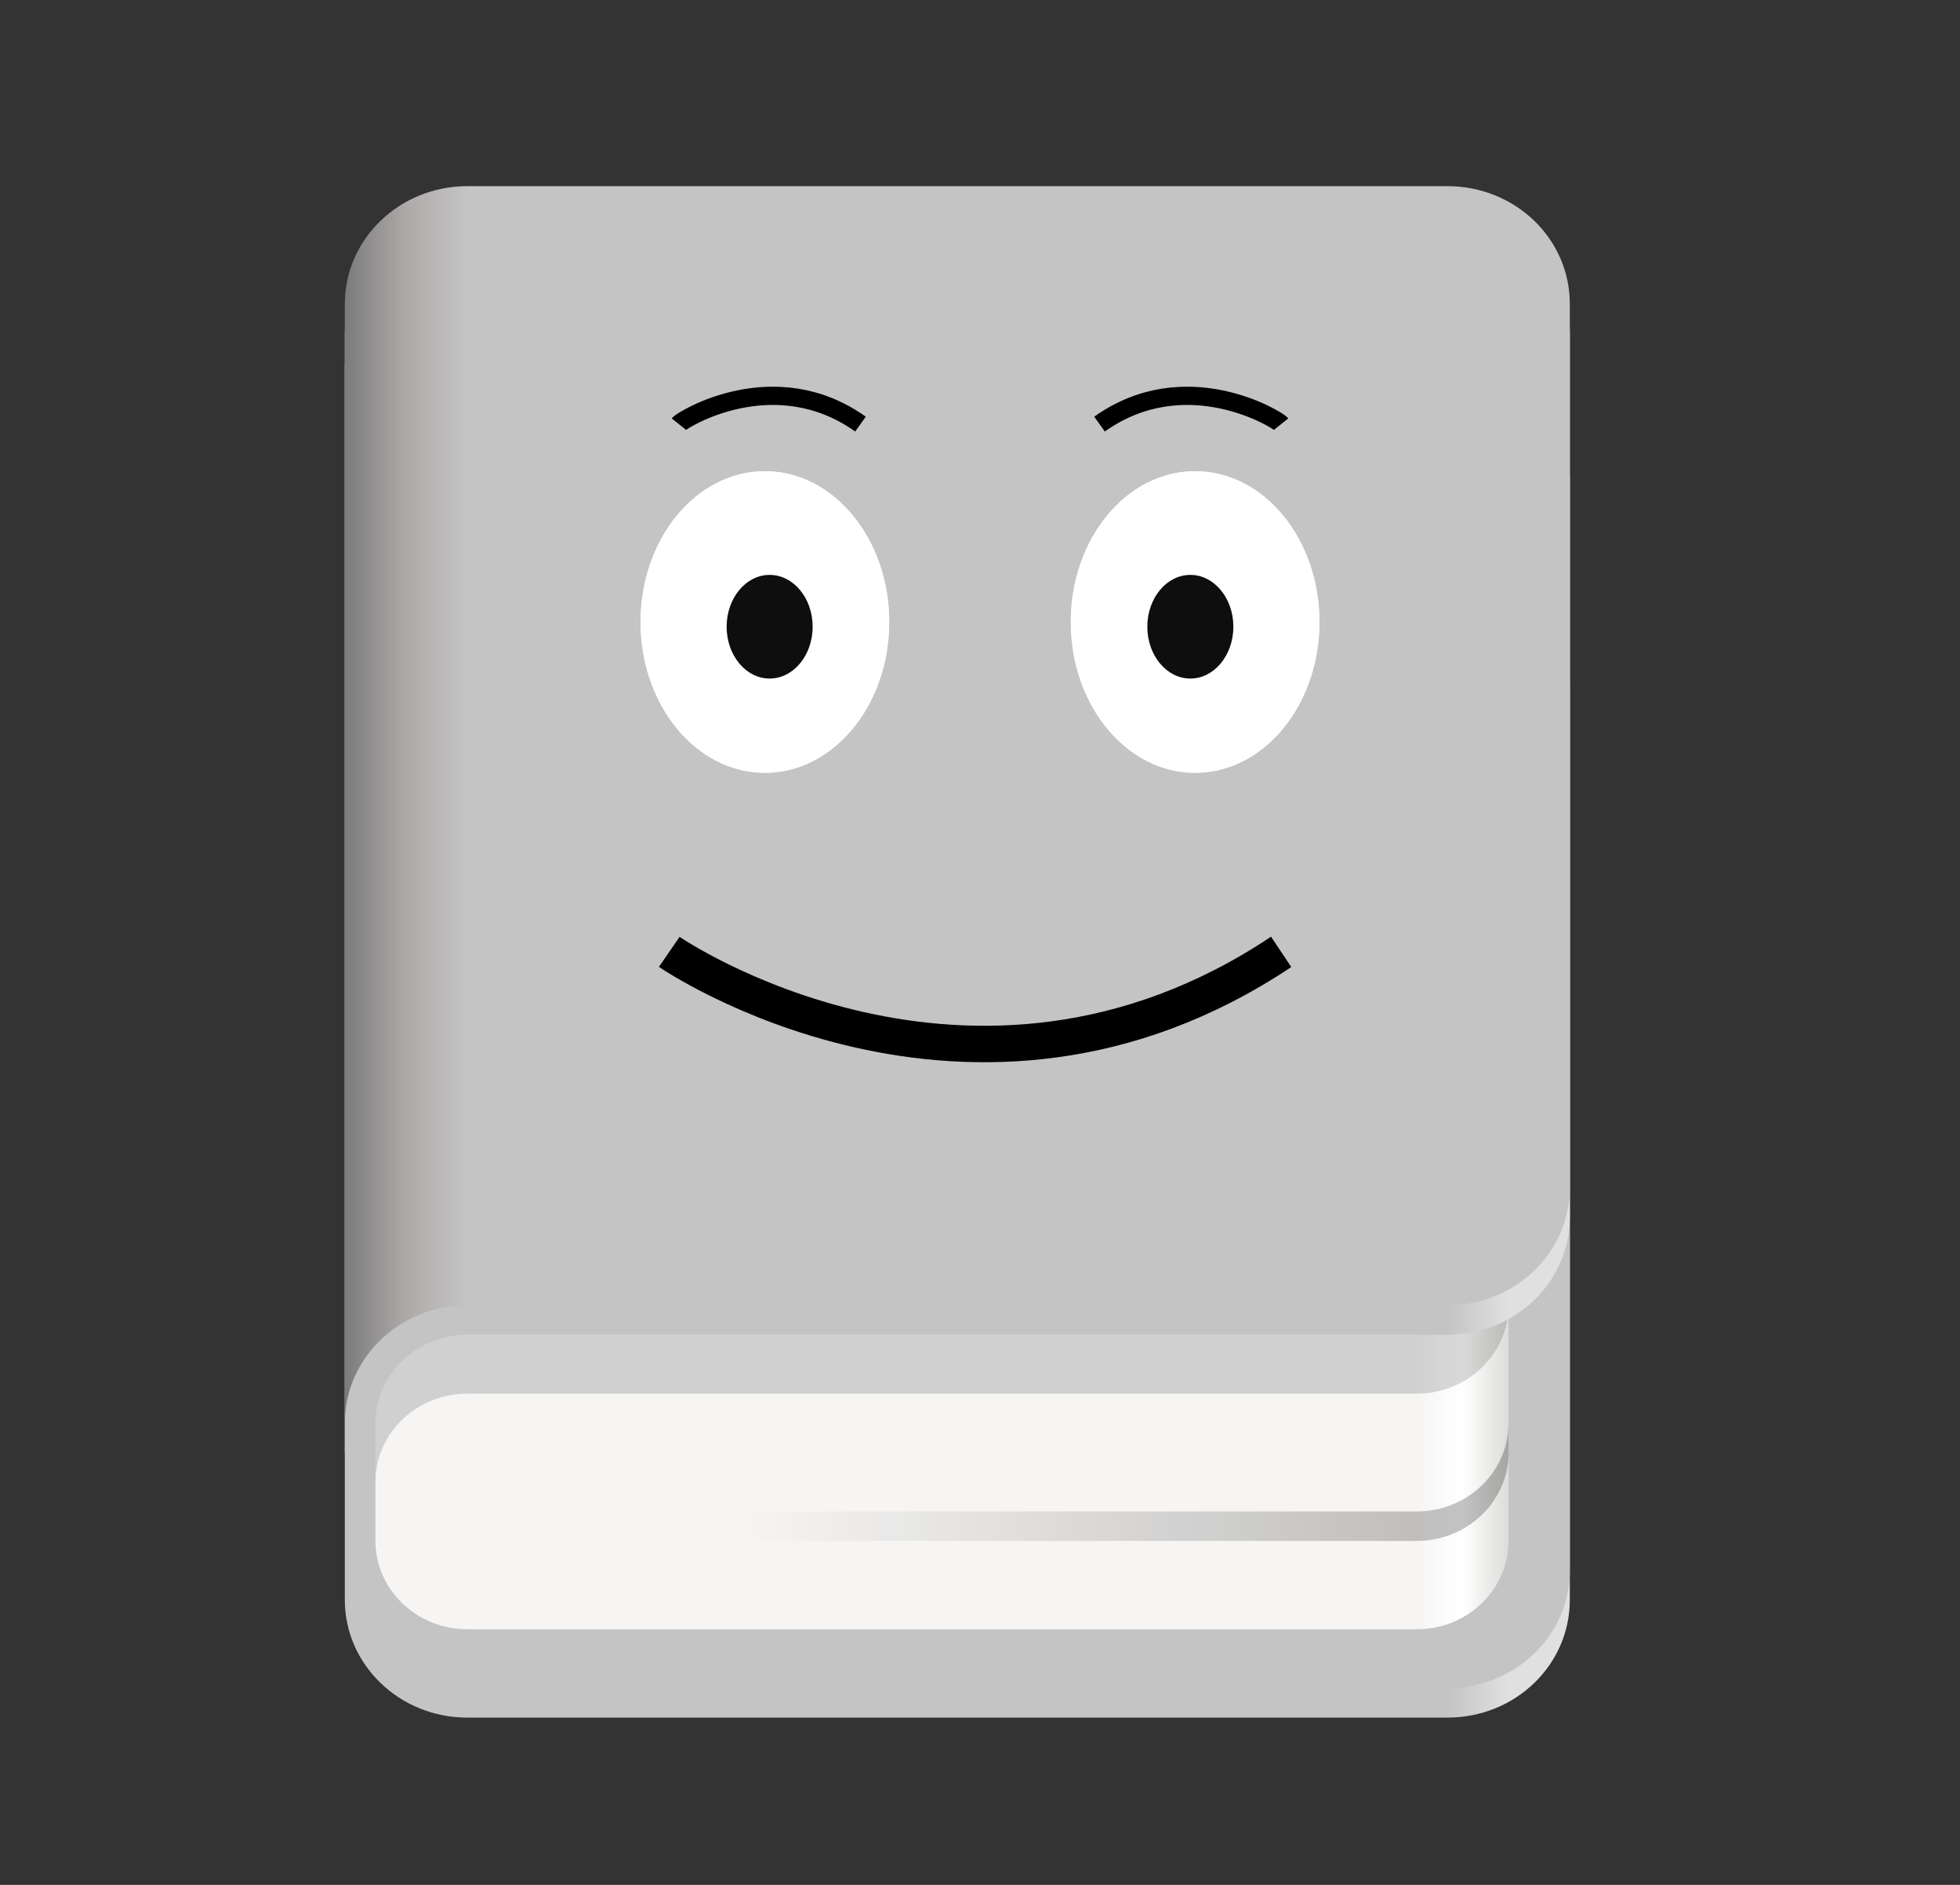 <svg width="52" height="50" viewBox="0 0 52 50" fill="none" xmlns="http://www.w3.org/2000/svg">
<rect x="0" y="0" width="52" height="50" fill="#333333" stroke="none"/>
<g id="scholarsync 2">
<path id="path14" d="M9.148 9.625V42.438C9.148 44.164 10.604 45.563 12.398 45.563H38.398C40.2 45.563 41.648 44.17 41.648 42.438V12.75C41.648 11.018 40.2 9.625 38.398 9.625H9.148Z" fill="url(#paint0_linear_420_1660)"/>
<path id="path15" d="M9.961 15.094V42.438C9.961 43.732 11.053 44.782 12.398 44.782H38.398C40.2 44.782 41.648 43.389 41.648 41.657V18.219C41.648 16.487 40.2 15.094 38.398 15.094H9.961Z" fill="#C4C4C4"/>
<path id="path20" d="M9.961 15.875V40.875C9.961 42.169 11.053 43.219 12.398 43.219H37.586C38.932 43.219 40.023 42.169 40.023 40.875V18.219C40.023 16.925 38.932 15.875 37.586 15.875H9.961Z" fill="url(#paint1_linear_420_1660)"/>
<path id="path21" d="M40.023 33.063C40.023 34.357 38.932 35.407 37.586 35.407H9.961V39.313C9.961 38.019 11.053 36.969 12.398 36.969H37.586C38.932 36.969 40.023 35.919 40.023 34.625V33.063Z" fill="black" fill-opacity="0.149"/>
<path id="path22" d="M12.398 5.719C10.604 5.719 9.148 7.118 9.148 8.844V38.532H9.961V37.75C9.961 36.456 11.053 35.407 12.398 35.407H38.398C40.2 35.407 41.648 34.014 41.648 32.282V8.844C41.648 7.112 40.2 5.719 38.398 5.719H12.398Z" fill="url(#paint2_linear_420_1660)"/>
<path id="path23" d="M12.398 4.938C10.604 4.938 9.148 6.337 9.148 8.063V37.75C9.148 36.025 10.604 34.625 12.398 34.625H38.398C40.2 34.625 41.648 33.232 41.648 31.5V8.063C41.648 6.331 40.2 4.938 38.398 4.938H12.398Z" fill="url(#paint3_linear_420_1660)"/>
<path id="path24" d="M40.023 37.751C40.023 39.044 38.932 40.094 37.586 40.094H19.711V40.876H37.586C38.932 40.876 40.023 39.826 40.023 38.532V37.751Z" fill="url(#paint4_linear_420_1660)"/>
<g id="Ellipse 12">
<ellipse cx="20.293" cy="16.5" rx="3.298" ry="4" fill="white"/>
<ellipse cx="20.293" cy="16.5" rx="3.298" ry="4" fill="white"/>
</g>
<g id="Ellipse 14">
<ellipse cx="31.707" cy="16.5" rx="3.298" ry="4" fill="white"/>
<ellipse cx="31.707" cy="16.5" rx="3.298" ry="4" fill="white"/>
</g>
<ellipse id="Ellipse 13" cx="20.419" cy="16.625" rx="1.141" ry="1.375" fill="#0E0E0E"/>
<path id="Ellipse 15" d="M32.722 16.625C32.722 17.384 32.211 18 31.58 18C30.95 18 30.439 17.384 30.439 16.625C30.439 15.866 30.95 15.25 31.58 15.25C32.211 15.25 32.722 15.866 32.722 16.625Z" fill="#0E0E0E"/>
<path id="Line 11" d="M17.756 25.25C17.756 25.25 25.746 30.75 33.99 25.25" stroke="black" stroke-width="0.967"/>
<path id="Line 12" d="M33.99 11.25C33.892 11.127 31.454 9.625 29.171 11.25" stroke="black" stroke-width="0.484"/>
<path id="Line 13" d="M18.01 11.25C18.108 11.127 20.546 9.625 22.829 11.25" stroke="black" stroke-width="0.484"/>
</g>
<defs>
<linearGradient id="paint0_linear_420_1660" x1="38.398" y1="27.594" x2="41.648" y2="27.594" gradientUnits="userSpaceOnUse">
<stop stop-color="#C4C4C4"/>
<stop offset="0.5" stop-color="#E0E0E0"/>
<stop offset="1" stop-color="#E0E0E0"/>
</linearGradient>
<linearGradient id="paint1_linear_420_1660" x1="37.586" y1="29.547" x2="40.023" y2="29.547" gradientUnits="userSpaceOnUse">
<stop stop-color="#F6F5F4"/>
<stop offset="0.5" stop-color="white"/>
<stop offset="1" stop-color="#DDDCD9"/>
</linearGradient>
<linearGradient id="paint2_linear_420_1660" x1="38.398" y1="22.125" x2="41.648" y2="22.125" gradientUnits="userSpaceOnUse">
<stop stop-color="#C4C4C4"/>
<stop offset="0.5" stop-color="#E0E0E0"/>
<stop offset="1" stop-color="#E0E0E0"/>
</linearGradient>
<linearGradient id="paint3_linear_420_1660" x1="9.148" y1="21.344" x2="12.398" y2="21.344" gradientUnits="userSpaceOnUse">
<stop stop-color="#7B7B7B"/>
<stop offset="0.5" stop-color="#AEA9A9"/>
<stop offset="1" stop-color="#C4C4C4"/>
</linearGradient>
<linearGradient id="paint4_linear_420_1660" x1="19.711" y1="39.313" x2="40.023" y2="39.313" gradientUnits="userSpaceOnUse">
<stop stop-opacity="0"/>
<stop offset="1" stop-opacity="0.251"/>
</linearGradient>
</defs>
</svg>
